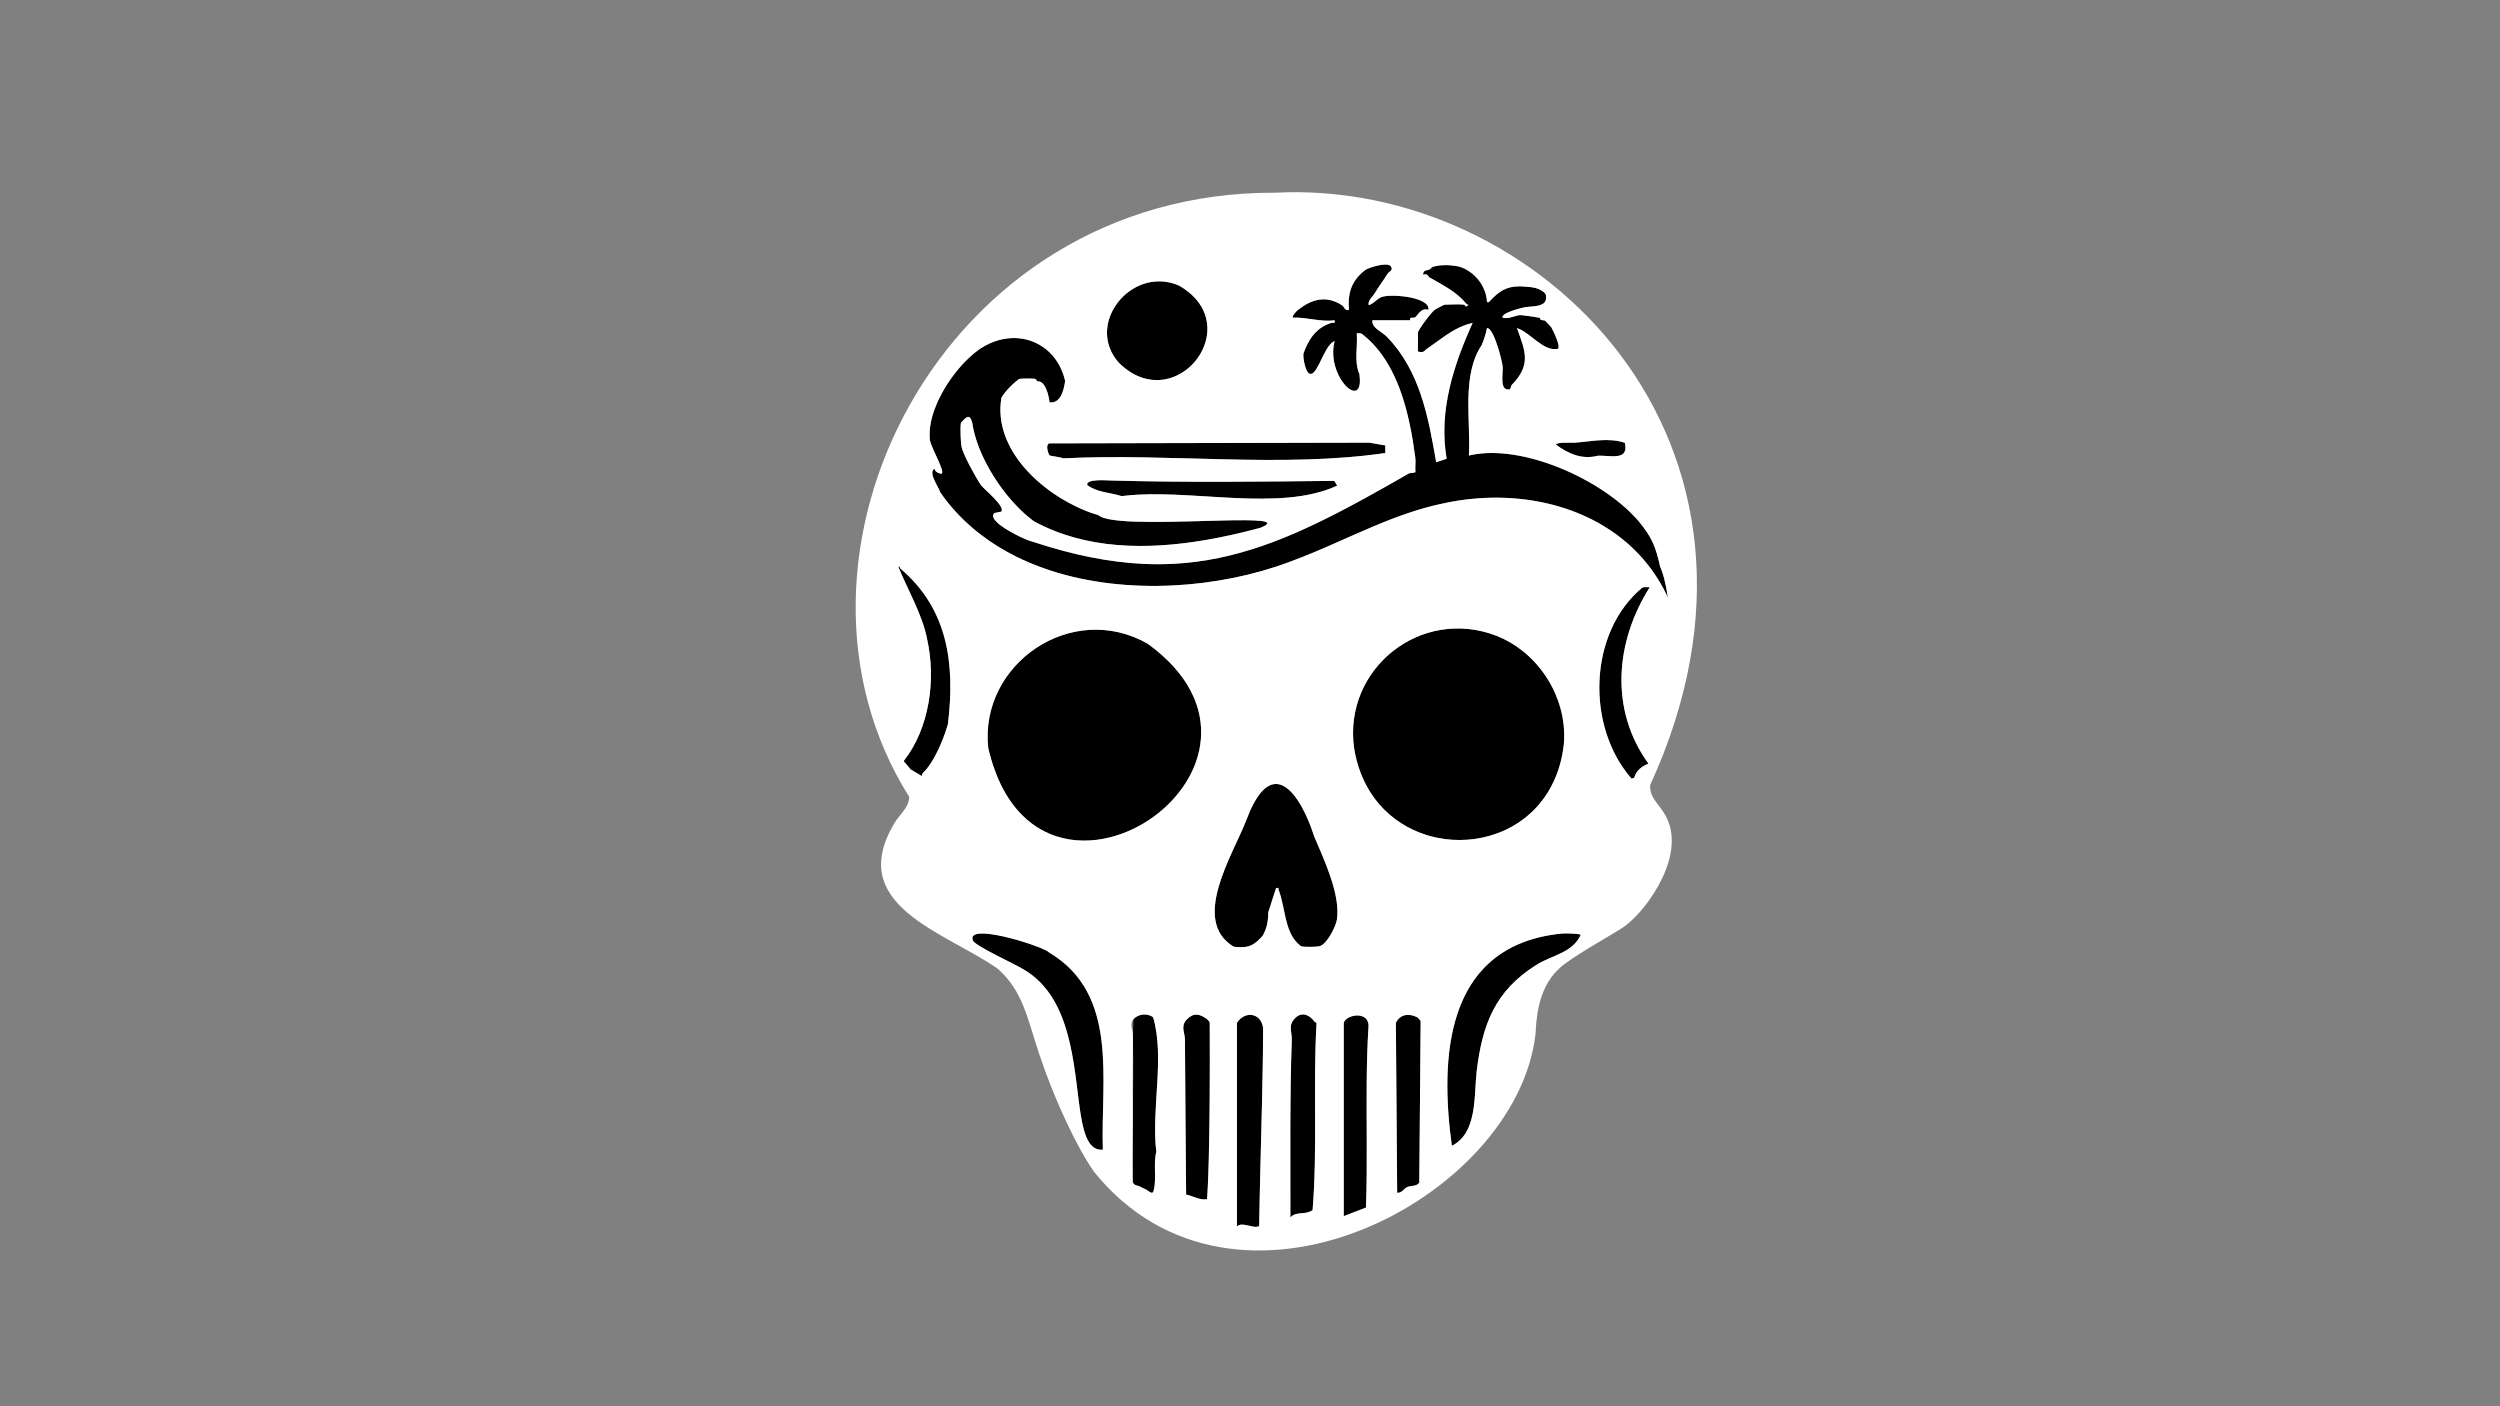 <?xml version="1.0" encoding="UTF-8"?>
<svg id="Layer_1" xmlns="http://www.w3.org/2000/svg" version="1.1" viewBox="0 0 1920 1080">
  <rect x="0" y="0" width="1920" height="1080" fill="#808080" stroke="none"/>
  <!-- Generator: Adobe Illustrator 29.0.1, SVG Export Plug-In . SVG Version: 2.1.0 Build 192)  -->
  <defs>
    <style>
      .st0 {
        fill: #fff;
      }
    </style>
  </defs>
  <path d="M805.6,731.42c54.27,32.17,39.56,98.47,41.4,151.58-5.2.29-8.79-2.34-11.42-7.1-.13-.23-.25-.47-.37-.71-4.61-9.19-6.12-25.51-8.5-43.83-.3-2.41-.63-4.86-.98-7.34-2.69-19.28-6.84-39.99-16.85-56.59-.45-.77-.93-1.52-1.41-2.27-.79-1.22-1.61-2.41-2.48-3.57-.28-.39-.57-.78-.87-1.16-4.42-5.76-9.75-10.8-16.23-14.82-.86-.55-1.75-1.07-2.65-1.57-5.77-3.65-36.71-17.75-38.05-21.74-1.74-4.46,2.73-5.75,9.88-5.26,1.25.07,2.58.22,3.98.41.45.06.91.12,1.37.2.14.01.29.04.43.06,2.37.37,4.89.86,7.47,1.43.34.08.68.15,1.03.23,6.7,1.54,13.76,3.61,19.73,5.64.01.01.03.02.05.02,2.07.71,4.02,1.42,5.77,2.09.27.11.53.21.79.31.46.19.91.37,1.34.54.03.02.06.03.08.03.41.18.8.34,1.18.5,1.13.49,2.12.95,2.94,1.37.26.14.49.27.71.39.13.07.26.14.38.22.24.14.45.27.63.4.1.07.19.14.27.2s.15.12.21.18c.07.05.12.11.17.16Z"/>
  <path d="M885.98,914.5c-.93,3.61-3.79-.04-6-1.02-2.28-1.01-2.95-1.41-4.83-2.38-1.35-.7-4.64-.44-5.22-3.56.15-15.52.11-31.26.06-47.01.23-20.66.52-41.32.13-61.95.07-5.26.17-10.48.3-15.66,3.45-4.32,11.05-5.13,15.23-1.57,9.02,31.23-1.56,70.21,2.39,103.19-2.46,9.78.45,20.22-2.06,29.96Z"/>
  <path d="M927,921c-5.8.93-10.58-2.48-16.06-3.58-.38-39.64-.62-79.25-.9-118.96-.14-5.92-3.53-10.31,1.42-15.5,5.06-5.3,9.65-4.48,15.16-.54.26.19.65.52,1.05.93.07.06.13.13.2.2.2.21.39.43.56.65.11.15.22.3.31.45.09.14.16.29.22.42.05.14.09.27.1.39.01,1.72.02,3.57.03,5.56.01,1.49.01,3.05.02,4.67.05,12.9.05,29.76-.07,47.24-.01,1.02-.02,2.05-.03,3.08v.72c-.01,1.04-.02,2.07-.03,3.11,0,.88-.01,1.76-.02,2.64-.02,2.23-.05,4.47-.07,6.7-.01,1.03-.02,2.06-.04,3.09-.01.88-.02,1.75-.03,2.62-.01.4-.01.8-.02,1.2-.11,8.04-.26,15.9-.44,23.24-.01.51-.02,1.02-.04,1.53-.02.63-.04,1.26-.05,1.89-.08,2.76-.16,5.43-.25,8-.02.58-.04,1.15-.06,1.71-.06,1.55-.11,3.05-.18,4.51-.02.49-.04.97-.06,1.44-.04.96-.08,1.89-.13,2.8-.08,1.64-.16,3.22-.25,4.71-.11,1.81-.22,3.51-.34,5.08Z"/>
  <path d="M967.07,941.56c-3.84,2.68-13.28-3.83-17.07.44v-156.5c.65-1.02,1.37-1.91,2.15-2.67.39-.38.8-.72,1.21-1.04.63-.47,1.27-.87,1.94-1.21.44-.22.89-.4,1.34-.56s.9-.28,1.35-.38c1.58-.32,3.18-.27,4.68.15.42.12.83.27,1.23.44.27.12.54.25.8.4s.5.3.75.47c.49.35.96.74,1.4,1.18,1.63,1.66,2.81,4.06,3.21,7.16.01,5.52-.03,11.61-.11,18.13-.02,1.91-.05,3.85-.08,5.83-.1,7.26-.25,14.96-.42,22.9-.02,1.11-.05,2.23-.07,3.35-.01.55-.02,1.1-.04,1.65-.02,1.12-.05,2.24-.07,3.37-.09,4.02-.19,8.1-.29,12.19-.02.96-.05,1.93-.07,2.9-.32,13.23-.67,26.6-.98,39.29-.02.9-.04,1.78-.07,2.67-.04,1.95-.09,3.89-.13,5.81-.03.92-.05,1.83-.07,2.74-.01.66-.03,1.32-.04,1.98-.04,1.74-.08,3.46-.12,5.15-.01.54-.02,1.06-.03,1.59-.03,1.07-.05,2.13-.07,3.18-.11,5.5-.21,10.72-.28,15.58-.02,1.3-.03,2.57-.05,3.81Z"/>
  <path d="M995.3,781.31c5.01-4.47,10.8-1.55,14.15,3.26.31.44,1.89.47,1.62,1.88-2.72,47.72.87,95.33-3,142.94-5.6,4.01-12.48.57-17.06,5.61.06-45.53-.51-90.89,1.07-136.48.18-6.5-3.23-11.44,3.22-17.21Z"/>
  <path d="M1050.24,784c.47.97.77,2.14.82,3.52-1.9,29.42-1.49,59.12-1.39,88.77.06,17.07.03,34.12-.61,51.1l-17.06,6.61v-148.5c1.39-4.92,12.14-7.9,16.87-3.38l.27.27c.09.1.17.19.25.29.32.39.61.83.85,1.32Z"/>
  <path d="M1073.01,916l-.98-130.47c3.25-6.85,10.37-7.45,16.63-4.15.43.23,2.39,2.3,2.4,3.08l-1.05,123.83c-2.23,3.04-6.13,2.17-8.96,3.26-2.85,1.09-4.54,5.06-8.04,4.45Z"/>
  <path d="M1214,718.01c-6.42,13.97-22.17,15.49-34.32,23.17-31.29,19.8-41.17,45.1-45.57,81.43-.28,2.35-.48,4.85-.65,7.45-.13,1.99-.24,4.04-.37,6.11-.08,1.28-.16,2.57-.24,3.87-.05.74-.11,1.47-.16,2.2-.11,1.38-.23,2.77-.37,4.16-.29,2.84-.67,5.66-1.2,8.41-.1.54-.21,1.07-.32,1.6-1.23,5.75-3.16,11.13-6.37,15.55-.32.44-.65.88-1,1.3-.61.76-1.28,1.49-1.99,2.18-.46.44-.93.87-1.42,1.28,0,0,0,.01-.01.01-.9.74-1.85,1.44-2.88,2.07-.68.43-1.38.83-2.12,1.2-4.74-34.49-5.74-71.7,4.45-101.93.52-1.53,1.06-3.05,1.64-4.55,2.31-6,5.1-11.69,8.42-16.99.84-1.33,1.7-2.63,2.6-3.9,2.26-3.19,4.73-6.21,7.43-9.06.54-.57,1.09-1.13,1.65-1.68,4.47-4.44,9.55-8.4,15.29-11.8,1.19-.71,2.41-1.39,3.66-2.03.51-.28,1.02-.55,1.54-.8,2.81-1.41,5.77-2.7,8.88-3.86,8.48-3.16,18.07-5.36,28.9-6.43,2.19-.26,13.68-.11,14.53,1.04Z"/>
  <path d="M1009.41,642.62c7.38,17.35,20.25,44.6,17.35,63.64-.79,5.21-7.7,19.14-13.5,20.48-2.23.51-12.26.71-14.01-.02l-.6-.45c-.79-.61-1.52-1.26-2.2-1.94-10.05-10.09-9.38-27.71-14.44-40.85-.47-1.16.76-1.88-2-1.48l-5.96,18.55c0,1.29-.06,2.55-.15,3.78-.08,1.11-.2,2.2-.37,3.27-.01.12-.03.23-.05.33-.11.71-.24,1.41-.4,2.11-.67,3-1.74,5.86-3.4,8.65-.37.42-.74.82-1.09,1.2-.36.38-.71.74-1.05,1.09-1.19,1.21-2.31,2.22-3.41,3.05-.31.23-.62.45-.93.66h-.01c-.31.21-.62.41-.93.59-.47.27-.95.52-1.43.74-.32.14-.63.27-.96.39-1.03.37-2.11.64-3.27.8-.64.09-1.31.15-2.02.18-.06.01-.11.01-.15.01-1.4.05-2.92,0-4.63-.12-.74-.05-1.53-.12-2.35-.21-33.32-20.19-.5-70.73,9.77-97.37.92-2.47,1.85-4.76,2.79-6.87.47-1.06.94-2.06,1.4-3.03,1.42-2.9,2.84-5.4,4.27-7.54.41-.62.82-1.2,1.23-1.75,1.02-1.37,2.04-2.57,3.06-3.59.47-.47.95-.91,1.42-1.31.01,0,.01-.01.01-.01,1.19-1,2.38-1.77,3.56-2.34,0,0,0-.01,0-.01,4.96-2.35,9.85-.99,14.45,2.92.51.43,1.02.9,1.52,1.39l.51.51c.24.25.48.51.74.78.24.27.5.56.75.85,1.01,1.18,2.01,2.48,2.99,3.88.44.64.88,1.29,1.32,1.97t.01.02c.46.72.92,1.46,1.37,2.22t0,.02c.3.5.59,1.02.89,1.54.45.81.9,1.64,1.34,2.48.43.83.86,1.68,1.28,2.54.29.59.57,1.19.85,1.79.41.88.82,1.78,1.22,2.7.14.32.28.64.41.96.26.61.52,1.23.78,1.86.01.01.01.02.01.03.23.56.46,1.13.69,1.71.05.14.11.28.16.42.19.49.39.99.58,1.5.9,2.37,1.75,4.8,2.56,7.28Z"/>
  <path d="M1266,586.48c-5.08,2.02-9.46,5.3-10.94,10.91l-2.04.58c-35.18-40.08-33.18-112.23,8.23-146.67,1.86-.71,3.83-.21,5.75-.3-26.39,41.66-31.04,93.89-1,135.48Z"/>
  <path d="M691.38,436.56c36.77,31.14,42.23,73.35,36.6,119.75-1.2,4.12-2.98,9.25-5.19,14.46-.36.87-.74,1.74-1.13,2.61s-.79,1.74-1.2,2.6c-.62,1.29-1.26,2.57-1.92,3.83-.44.84-.89,1.66-1.35,2.47s-.93,1.6-1.4,2.37c-1.42,2.32-2.92,4.45-4.46,6.29-.78.92-1.56,1.77-2.36,2.53-.64.6-.9,1.66-.99,2.52l-8.48-4.99-5.5-6.48c19.94-25.26,24.99-62.84,17.98-93.84-3.41-18.21-15.02-38.15-21.99-55.17,1.11-1.67.94.65,1.39,1.05Z"/>
  <path d="M758.97,574.53c-7.03-64.45,64.01-113.61,122.59-80.08,1.83,1.34,3.6,2.68,5.29,4.04.66.52,1.3,1.04,1.93,1.58,1.42,1.17,2.8,2.35,4.12,3.54,1.53,1.38,2.99,2.77,4.39,4.16.35.34.69.69,1.03,1.04.18.17.35.35.52.53.67.69,1.32,1.38,1.95,2.07.49.53.97,1.07,1.44,1.6,2.17,2.47,4.16,4.95,5.95,7.45.51.7,1.01,1.41,1.49,2.12.48.72.96,1.44,1.41,2.16.46.71.89,1.43,1.32,2.14.7,1.19,1.37,2.38,1.99,3.57.89,1.68,1.69,3.37,2.43,5.05.78,1.81,1.48,3.61,2.09,5.41l.36,1.08c.81,2.51,1.46,5.02,1.96,7.52.05.22.09.45.13.67,2.25,11.88,1.08,23.55-2.68,34.43-.23.65-.46,1.3-.7,1.95h0c-.74,1.94-1.54,3.84-2.43,5.72t0,.01c-.88,1.87-1.84,3.71-2.88,5.53-.68,1.21-1.4,2.41-2.15,3.59-.76,1.17-1.54,2.33-2.34,3.48-3.64,5.16-7.87,9.98-12.54,14.36-2.08,1.94-4.24,3.81-6.49,5.58-2.24,1.77-4.56,3.45-6.95,5.02-1.19.79-2.4,1.55-3.62,2.29-4.29,2.58-8.75,4.83-13.34,6.72-1.3.54-2.62,1.04-3.95,1.53h-.01c-2.65.96-5.34,1.79-8.05,2.5-14.05,3.65-28.67,3.78-42.24-.7-2.96-.98-5.87-2.18-8.71-3.61-.75-.37-1.5-.77-2.24-1.18-5.33-2.94-10.4-6.73-15.1-11.45-.39-.39-.78-.79-1.17-1.19t-.01-.01c-.77-.81-1.53-1.64-2.28-2.5,0,0-.01,0-.01-.01-6.38-7.34-11.96-16.56-16.42-27.89-.78-2-1.54-4.07-2.25-6.2-.48-1.43-.94-2.88-1.38-4.36-.89-2.97-1.7-6.05-2.45-9.26Z"/>
  <path d="M1039.95,574.55c-8.5-60.85,51.27-108.88,109.68-86.15,7.11,2.84,13.73,6.74,19.69,11.47,1.19.95,2.36,1.93,3.5,2.94.76.67,1.5,1.36,2.24,2.06.37.35.73.71,1.09,1.07.72.71,1.43,1.44,2.13,2.18,3.48,3.71,6.63,7.73,9.41,12,.84,1.28,1.63,2.59,2.4,3.91.76,1.33,1.49,2.67,2.19,4.03.23.46.46.92.68,1.38.44.92.87,1.84,1.29,2.77,1.65,3.73,3.03,7.58,4.13,11.52,0,0,0,0,0,.01,1.22,4.43,2.09,8.96,2.55,13.55t0,0c.43,4.35.51,8.75.19,13.17-.05.66-.1,1.32-.17,1.98-1.18,9.83-3.65,18.67-7.15,26.51-.81,1.8-1.67,3.56-2.58,5.26-1.53,2.85-3.19,5.54-4.98,8.08-1.09,1.53-2.21,3-3.37,4.41-.39.48-.79.95-1.18,1.41-.8.92-1.61,1.82-2.44,2.69-.83.88-1.68,1.73-2.55,2.56-1.3,1.24-2.64,2.43-4.01,3.57-.92.75-1.85,1.49-2.79,2.2-.94.7-1.9,1.39-2.87,2.06,0,0,0-.01-.01,0-3.4,2.31-6.96,4.34-10.65,6.09t-.01,0c-1.05.49-2.12.96-3.19,1.42h-.01c-1.07.45-2.15.87-3.24,1.28,0,0,0-.01-.01,0-14.64,5.4-30.78,6.54-46.11,3.41-.56-.11-1.12-.23-1.68-.36-2.23-.5-4.44-1.1-6.63-1.78-13.71-4.3-26.4-12.19-36.3-23.69-1.01-1.18-2-2.4-2.95-3.65-3.14-4.12-5.94-8.65-8.34-13.6-.77-1.58-1.49-3.21-2.18-4.88-.83-2.03-1.6-4.12-2.29-6.28-.21-.66-.42-1.32-.62-1.99-.4-1.33-.77-2.69-1.12-4.07-.34-1.38-.66-2.78-.95-4.2-.29-1.43-.56-2.88-.79-4.35Z"/>
  <path d="M1227.46,349.96c-12.56,3.2-22.55-1.28-32.47-8.46.02-2.12,12.41-1.36,14.5-1.51,12.74-.92,26.03-4.13,38.4.11,3.3,14.01-11.07,9.62-20.43,9.86Z"/>
  <path d="M1026.97,372.98c-22.25,10.27-50.33,10.81-79.15,9.47-3.42-.16-6.85-.34-10.28-.54h-.03c-5.15-.3-10.3-.63-15.43-.94,0,.01-.02.01-.03,0-3.41-.21-6.82-.41-10.2-.59-.01.01-.02,0-.03,0-13.04-.7-25.8-1.1-37.79-.47-.12.01-.24.02-.35.02-3.11.17-6.17.41-9.17.74-1.02.11-2.03.23-3.04.36-8.72-2.81-19.1-2.79-26.48-8.54-1.07-4.79,14.46-3.58,17.5-3.48,57.44,1.63,114.82.9,172.24.31l2.24,3.66Z"/>
  <path d="M1063.9,342.1l.03,5.84c-80.18,11.57-165.75-.03-247.44,4.07-1.75-.99-9.72-1.76-10.31-2.2-.95-.7-3.75-8.54-.18-9.31l245.54-.54,12.36,2.14Z"/>
  <path d="M1044.07,287.43c1.64,12.31-2.61,14.71-7.63,11.37-.22-.15-.44-.31-.66-.48-.34-.26-.68-.54-1.02-.84-1.81-1.63-3.65-3.91-5.29-6.67-.2-.34-.4-.69-.6-1.05h0c-.2-.37-.39-.73-.58-1.1h0c-.29-.57-.56-1.14-.83-1.73h0c-.26-.6-.52-1.2-.76-1.81-.25-.62-.48-1.25-.69-1.9-.08-.22-.15-.43-.22-.65-1.98-6.19-2.68-13.4-.8-20.57-.73.25-1.43.68-2.12,1.25-.22.18-.44.38-.66.6-.11.11-.22.22-.33.34-.11.11-.22.23-.33.35-1.96,2.21-3.73,5.46-5.4,8.81-.19.38-.37.75-.55,1.12-.19.38-.37.75-.55,1.12-1.36,2.79-2.66,5.51-3.95,7.61-.17.28-.34.54-.51.8-.39.58-.77,1.09-1.16,1.52-.13.15-.26.29-.39.42-.27.27-.53.49-.79.67-.75.51-1.5.69-2.28.44-.07-.03-.15-.05-.23-.09-3.06-.79-5.24-12.25-4.68-15.41.24-.69.49-1.37.75-2.04s.53-1.33.8-1.98c3.87-9.12,9.63-16.34,19.9-19.56,1.41-.49,3.05,1.22,2.48-1.96-11.1,1.43-21.1-2.51-31.99-2.02-1.14-1.07,2.83-5.17,3.79-5.93,10.65-8.35,21.7-11.48,33.82-3.64,1.92,1.25,2.22,4.62,5.39,3.58-1.05-12.07,1.62-21.22,10.36-28.87.52-.45,1.06-.9,1.63-1.35.28-.22.57-.44.86-.66,3.37-1.9,16.43-6,19.26-2.68,2.38,3.13-1.44,4.17-2.44,5.78-3.38,5.48-6.4,9.23-9.81,14.92-1.67,2.78-5,5.09-4.86,8.85,1.4,1.26,7.13-4.62,9.07-5.42,2.62-1.55,10.35-1.88,18.06-.92.58.07,1.17.15,1.74.24.58.09,1.16.18,1.73.28s1.14.21,1.7.33c.94.19,1.85.4,2.74.64.36.1.71.19,1.06.29.86.26,1.69.53,2.48.82.32.12.63.24.93.36s.59.25.88.38.57.26.83.4c.27.14.54.28.79.42,2.85,1.63,4.5,3.69,4,6.19-5.63-2.14-8.48,4.78-10.26,5.78-1.73.65-4.41-.69-3.75,2.22h-29c-.74,5.82,7.52,8.89,10.99,12.5,25.78,26.38,32.04,62.32,38.02,96.5l8.03-2.66c-6.34-36.53,5.33-72.01,19.96-104.33-9.8,2.21-17.32,7.13-24.83,12.54-1.37.98-2.73,1.98-4.11,2.98-2.06,1.5-4.15,3.01-6.32,4.48-1.88,1.17-1.81,3.24-6.74,1.99v-14.5c0-2.09,10.64-16.24,13.24-17.82.9-.54,6.85-3.68,7.26-3.68,4.58,0,10.7-.55,15,0,.33.04.97,1.2,1.5,1.53l1.99-1.51c-1.24.22-1.63-.45-2.3-1.27-7.34-8.79-18.08-14.08-27.96-19.78-.98-.57-.99-3.19-4.73-1.97v-.09c0-1.53.47-2.31,1.17-2.77.01-.01.02-.02.04-.02.07-.05.15-.09.23-.13.08-.05.15-.08.23-.11.16-.07.33-.12.51-.18.25-.08.52-.14.8-.21.19-.05.38-.09.57-.13.6-.12,1.18-.24,1.65-.47.08-.1.16-.2.25-.3h.01c.24-.17.46-.37.66-.62,0-.01.01-.01.02-.02,1.06-.81,2.58-1.37,4.34-1.74,1.32-.23,2.63-.39,3.92-.49,2.7-.17,5.59-.05,8.21.22,4.77.64,9.19,2.22,13,4.68,0,0,.01,0,.01.01,4.36,3.21,8.28,7.74,10.73,12.69,1.38,3.16,2.29,6.73,2.65,10.68,1.43.28,1.29.19,2.08-.65,7.02-7.4,12.38-11.48,23.42-11.44,5.11.37,10.4.34,14.81,2.36.57.26,1.12.56,1.66.89,1.09.67,2.11,1.51,3.04,2.55,2.12,7.6-3.7,9.03-9.45,9.62-.94.09-1.88.16-2.78.24-.9.07-1.77.15-2.56.24-.59.07-1.15.15-1.65.26-.77.16-2.42.56-4.4,1.11,0,0-.01.01-.02.01-.19.05-.38.1-.57.16-.18.06-.36.11-.54.16-.31.09-.63.18-.94.28,0,0-.01.01-.02.01-.12.03-.24.07-.35.11-.16.05-.31.1-.47.15-.08.02-.17.05-.25.08-.6.19-1.21.4-1.81.61-.23.08-.47.17-.7.25-1.06.4-2.08.82-2.99,1.26-.2.1-.39.19-.58.29-.76.4-1.41.81-1.92,1.22-.13.1-.25.21-.35.31-.05.05-.1.11-.15.16-.46.49-.69,1-.58,1.5.02.09.05.17.08.25,4.91,1.49,10.15-2.28,14.38-1.96,1.89.14,12.43,1.64,13.91,2,.66.16.69,1.5,1.03,1.63,1.17.47,2.62.18,3.36.66.28.18,4.41,4.59,4.62,4.93.05.09.13.21.21.36s.18.33.29.53c.05.1.11.22.17.33.23.46.51,1.01.82,1.62.08.17.16.33.23.49.15.33.31.67.48,1.02.36.76.72,1.58,1.07,2.41.14.33.28.66.42,1,.4.99.78,1.99,1.09,2.94.07.19.13.38.19.57.13.41.24.81.35,1.19.08.32.15.62.21.92.17.82.25,1.54.19,2.1-.02.23-.06.43-.13.6-.21.54-.64.8-1.37.68-10.52,1.67-20.67-12.97-30.52-16.01,6.79,18.25,10.92,28.37-4.03,43.73-1.33,1.56.17,4.62-4.27,3.08-4.69-1.63-2.2-13.14-2.68-17.34-.02-.2-.05-.45-.09-.75-.02-.17-.06-.37-.09-.58-.01-.04-.01-.08-.02-.12-.06-.33-.13-.69-.21-1.09-.44-2.26-1.22-5.49-2.21-8.93-.1-.32-.2-.65-.29-.98-.02-.05-.03-.1-.04-.14-.11-.34-.21-.68-.32-1.03-.56-1.84-1.17-3.7-1.83-5.46-.13-.36-.26-.71-.39-1.05-.72-1.88-1.47-3.62-2.24-5.07-.14-.26-.27-.5-.41-.74-.25-.44-.5-.85-.75-1.21-.16-.24-.33-.47-.49-.67,0-.01-.01-.01-.01-.01-.16-.21-.32-.4-.49-.57-.08-.09-.17-.18-.25-.25-.64-.61-1.28-.91-1.89-.83-.71,4-2.47,9.54-4.13,13.18-15.47,23.13-8.23,57.92-9.75,84.69,11.58-2.79,24.96-2.46,38.78.17,3.29.62,6.59,1.37,9.91,2.24.66.18,1.33.36,1.99.54,1.33.37,2.66.75,3.99,1.16,25.9,7.87,51.6,22.56,68.58,38.82.44.42.87.84,1.29,1.26,1.27,1.25,2.49,2.52,3.65,3.79.78.85,1.53,1.7,2.25,2.55,10.13,12.24,13.11,19.67,16.44,34.93.54,1.11,1.04,2.38,1.52,3.76,1.26,3.68,2.31,8.11,3.15,12.38.52,2.66.95,5.25,1.31,7.54-.37-.81-.75-1.62-1.14-2.42-.77-1.6-1.57-3.17-2.4-4.71h-.01c-5.8-10.84-12.95-20.37-21.17-28.61-.58-.59-1.17-1.17-1.77-1.75-1.18-1.15-2.39-2.27-3.61-3.36-3.1-2.75-6.32-5.35-9.66-7.79-1.32-.96-2.66-1.91-4.02-2.82l-.02-.02c-2.04-1.37-4.13-2.69-6.25-3.95h-.01c-20.55-12.26-44.49-19.14-69.3-20.89-6.94-.49-13.95-.57-20.98-.27-1.78.07-3.56.18-5.34.31-9.92.71-19.84,2.21-29.59,4.5-7.7,1.71-15.2,3.84-22.55,6.27-2.45.81-4.89,1.65-7.31,2.52-2.43.87-4.84,1.77-7.24,2.69-1.2.46-2.4.93-3.59,1.4-3.59,1.41-7.15,2.88-10.7,4.38-4.73,2-9.44,4.05-14.14,6.13-1.18.52-2.36,1.04-3.53,1.56-2.35,1.04-4.71,2.09-7.06,3.13-12.95,5.75-25.97,11.44-39.46,16.34-53.75,20.16-124.33,25.7-183.12,6.63-2.77-.91-5.5-1.86-8.21-2.86h-.01c-2.71-1.01-5.39-2.08-8.04-3.2t-.01,0c-3.53-1.49-7-3.09-10.42-4.78h0c-9.38-4.68-18.28-10.13-26.56-16.41-1.51-1.13-3-2.3-4.46-3.51-2.92-2.4-5.75-4.91-8.49-7.52t-.01,0c-2.73-2.63-5.38-5.36-7.93-8.2-.64-.72-1.28-1.44-1.89-2.17-1.87-2.18-3.68-4.42-5.44-6.73-1.17-1.55-2.31-3.12-3.42-4.72h0c-.42-1.53-1.64-3.71-2.89-6.06-.35-.68-.7-1.37-1.05-2.06-1.91-3.98-3.26-8.05-.68-10.05,1.1,2.49,2.55,3.2,5.12,3.89h.02c.45,0,.73-.19.87-.55.04-.06.06-.13.07-.21.03-.08.04-.17.05-.26.26-2.19-2.26-7.6-4.79-13.07-.45-.99-.9-1.97-1.34-2.93-1.45-3.21-2.71-6.23-3.23-8.38-.19-.82-.28-1.51-.22-2.04-.04-.5-.07-1.01-.09-1.52-.17-4.72.54-9.76,1.95-14.89.32-1.16.67-2.32,1.06-3.48.06-.2.13-.4.2-.6.59-1.75,1.26-3.5,2-5.25.32-.77.66-1.54,1-2.31.18-.39.36-.79.55-1.18.91-1.93,1.89-3.84,2.93-5.74,0-.01,0-.02.02-.03,1.25-2.27,2.6-4.51,4.01-6.7.01-.02.02-.03.03-.04.47-.72.94-1.43,1.42-2.14.01-.02.02-.03.03-.04.49-.71.98-1.41,1.47-2.11.01-.01.02-.02.03-.04.5-.69,1-1.38,1.51-2.06.01-.02.03-.04.05-.07.52-.68,1.04-1.36,1.56-2.02.79-1.02,1.61-2.01,2.43-2.99.54-.63,1.07-1.26,1.62-1.87.6-.68,1.2-1.34,1.82-2,.51-.56,1.03-1.11,1.56-1.65.29-.29.57-.58.86-.87,2-2,4.04-3.86,6.07-5.54.01,0,.02-.01.02-.02.87-.71,1.74-1.39,2.6-2.04.58-.43,1.16-.85,1.74-1.25,2.65-1.78,5.35-3.27,8.08-4.47,2.19-.96,4.39-1.74,6.59-2.34.98-.27,1.96-.5,2.94-.69.2-.05.4-.09.6-.12,8.49-1.61,16.85-.61,24.19,2.68,2.52,1.13,4.92,2.53,7.16,4.18.69.51,1.36,1.05,2.02,1.61,1.48,1.25,2.88,2.62,4.19,4.12.75.86,1.48,1.76,2.17,2.7s1.35,1.92,1.97,2.94c.83,1.36,1.6,2.79,2.29,4.29,1.4,2.97,2.51,6.2,3.31,9.67-.03.23-.06.46-.1.7-.11.78-.25,1.6-.41,2.46-.39,2.04-.94,4.23-1.75,6.23-.16.39-.32.77-.5,1.14-.11.23-.22.46-.34.68-.22.4-.44.79-.69,1.16-1.78,2.74-4.38,4.55-8.22,4.07-.04-.44-.09-.95-.17-1.52-.05-.3-.1-.61-.15-.94-.22-1.25-.53-2.68-.95-4.14-.1-.38-.22-.77-.35-1.16-.29-.89-.62-1.79-1-2.64-.18-.42-.38-.83-.58-1.22h-.01c-.2-.41-.42-.79-.65-1.14-.23-.36-.48-.71-.73-1.03s-.51-.61-.78-.86c-.28-.26-.57-.49-.87-.7-.29-.2-.6-.36-.92-.49-.63-.24-1.29-.34-2.01-.26-1.1-.48-.56-1.76-2.26-1.99-2.1-.28-9.94-.29-11.84.13-.11.08-.23.16-.36.24-2.84,1.94-7.82,6.66-10.93,10.66-.01,0-.01.01-.01.01-.27.34-.52.68-.76,1.01-.72,1.01-1.29,1.94-1.63,2.75-3.26,19.78,4.58,38.21,17.61,53.37.82.96,1.66,1.89,2.52,2.82.85.92,1.72,1.83,2.62,2.73.44.45.9.9,1.35,1.34.92.89,1.84,1.76,2.79,2.61.94.86,1.9,1.7,2.87,2.53.97.82,1.96,1.63,2.95,2.43,1.01.8,2.02,1.58,3.04,2.34,1.02.77,2.05,1.52,3.09,2.25.52.36,1.04.73,1.57,1.08,1.05.72,2.11,1.42,3.18,2.1.53.34,1.07.68,1.61,1.01,2.15,1.34,4.32,2.6,6.5,3.78h.01c2.19,1.19,4.39,2.31,6.59,3.34h.01c1.1.52,2.2,1.02,3.3,1.5h0c1.1.48,2.2.94,3.3,1.38,0,0,0,.01.01,0,1.09.45,2.19.86,3.28,1.26h.01c2.19.8,4.36,1.52,6.5,2.15.14.12.28.24.44.36.04.03.08.06.13.09.13.1.27.19.41.27,2.75,1.72,8.26,2.81,15.51,3.47,3.39.32,7.17.54,11.23.67,7.19.27,15.25.29,23.61.18.78,0,1.57,0,2.36-.03,4.43-.06,8.93-.15,13.41-.27.06,0,.11,0,.17,0,1.45-.03,2.9-.07,4.35-.11,1.56-.03,3.12-.07,4.67-.12,2.98-.08,5.92-.16,8.81-.24,2.09-.06,4.15-.11,6.17-.16.76-.02,1.52-.04,2.27-.06.62-.01,1.23-.03,1.83-.04,1.8-.04,3.56-.08,5.26-.11,1.07-.02,2.11-.03,3.14-.05,11.94-.15,21.06.05,24.4,1.19.35.12.63.25.84.38,1.07.69.54,1.64-1.96,2.94-.47.23-1.01.48-1.62.75-.4.17-.83.35-1.3.54-1.81.49-3.64.97-5.47,1.44-2.76.71-5.53,1.4-8.32,2.07s-5.6,1.32-8.42,1.95c-2.83.63-5.67,1.23-8.53,1.8-1.9.38-3.81.75-5.72,1.11h-.01c-1.91.35-3.83.7-5.75,1.03-44.58,7.61-91.58,7.35-131.56-14.4-.69-.5-1.38-1.03-2.07-1.56-1.38-1.07-2.75-2.2-4.12-3.39t-.01-.01c-.68-.6-1.36-1.2-2.03-1.82-.68-.64-1.36-1.28-2.04-1.93-.33-.32-.67-.65-1-.98-3.17-3.14-6.25-6.55-9.2-10.17-.35-.42-.69-.85-1.03-1.28-1.99-2.5-3.92-5.09-5.76-7.75-1.43-2.06-2.81-4.16-4.13-6.29,0-.01-.01-.01-.01-.01-.79-1.28-1.56-2.57-2.31-3.86-5.26-9.09-9.4-18.59-11.84-27.67-.23-.86-.44-1.71-.64-2.56-.51-2.14-.91-4.26-1.2-6.33-.51-1.91-1.06-3.12-1.66-3.82-.07-.08-.14-.15-.21-.21-1.26-1.21-2.7-.29-4.27,1.24-.47.45-.95.97-1.43,1.5-.37.4-.75.81-1.13,1.21-.72,3.31-.23,14.69.43,18.35,1.02,5.66,11.32,24.48,14.97,29.56,2.3,3.22,18.94,16.37,15.55,20.35l-5.24,1.03c-.09.08-.17.16-.24.25-1.74,1.86-.5,4.36,2.29,7,.32.31.67.62,1.04.93.15.14.31.27.47.4.33.27.67.54,1.02.81,4.19,3.23,10.06,6.48,15.17,8.88.63.31,1.26.59,1.86.86l.6.27c.39.18.78.34,1.15.5.43.18.85.36,1.25.52,2.23.92,3.98,1.52,4.9,1.67,31.47,10.46,59.32,15.83,85.14,17,7.91.36,15.63.33,23.2-.08,23.5-1.24,45.61-6.06,67.75-13.71.96-.34,1.93-.68,2.9-1.02,1.92-.68,3.84-1.38,5.75-2.11.01,0,.02,0,.02,0,1.76-.66,3.51-1.33,5.26-2.03,1.37-.55,2.73-1.1,4.1-1.66,1.24-.5,2.48-1.02,3.72-1.54.46-.2.92-.39,1.38-.59.97-.41,1.94-.83,2.91-1.25.01,0,.03,0,.05-.02,1.8-.78,3.6-1.58,5.41-2.41,3.08-1.38,6.16-2.81,9.26-4.29,11.82-5.63,23.86-11.9,36.34-18.73.01,0,.03-.01.05-.02,5.19-2.83,10.46-5.77,15.82-8.79,1.09-.61,2.17-1.22,3.26-1.84,2.16-1.22,4.33-2.45,6.52-3.7,0,0,.01,0,.02,0,1.89-1.08,3.79-2.16,5.71-3.27,1.41-.8,2.83-1.62,4.26-2.44,1.56-.61,4.82-.26,4.97-1.12-.31-3.56.35-7.39-.09-10.88-2.16-16.56-5.44-35.05-11.69-52.07-.39-1.06-.79-2.12-1.21-3.17-.41-1.05-.84-2.1-1.28-3.13-.65-1.56-1.34-3.1-2.06-4.62-.71-1.52-1.46-3.01-2.24-4.49-1.29-2.46-2.67-4.86-4.15-7.19-.88-1.39-1.8-2.76-2.76-4.1-1.59-2.23-3.27-4.38-5.07-6.43-.71-.82-1.45-1.63-2.2-2.41-2.63-2.77-5.47-5.33-8.54-7.66-1.26-.53-2.46-.29-3.75-.29.84,10.61-2.23,21.45,2.07,31.43Z"/>
  <path d="M850.7,261.5c-4.92-27.04,25.14-55.21,54.94-42.11,21.15,12.22,25,30.79,19.26,46.08-.22.59-.46,1.18-.71,1.76-9.58,22.23-39.53,36.46-64.84,11.43-1.4-1.57-2.63-3.17-3.69-4.81,0,0,0,0,0-.01-.55-.86-1.06-1.72-1.53-2.58-.08-.16-.17-.33-.25-.5-.17-.32-.33-.64-.48-.96-.87-1.82-1.55-3.67-2.06-5.54-.1-.37-.2-.74-.28-1.11-.03-.1-.05-.2-.07-.31-.1-.45-.2-.89-.28-1.34Z"/>
  <path class="st0" d="M875.15,911.1c1.88.97,2.55,1.37,4.83,2.38,2.21.98,5.07,4.63,6,1.02,2.51-9.74-.4-20.18,2.06-29.96-3.95-32.98,6.63-71.96-2.39-103.19-4.18-3.56-11.78-2.75-15.23,1.57-3.15,3.94-.48,7.37-.38,11.54.03,1.37.06,2.75.08,4.12-.28,20.34-.19,41.15-.13,61.95-.17,15.68-.3,31.35-.06,47.01.58,3.12,3.87,2.86,5.22,3.56ZM834.99,372.49c7.38,5.75,17.76,5.73,26.48,8.54,1.01-.13,2.02-.25,3.04-.36,2.99-.32,6.05-.56,9.17-.74.11,0,.23-.01.35-.02,11.99-.63,24.74-.23,37.79.47,0,0,.02.01.03,0,3.38.19,6.79.39,10.2.59.01.01.02.01.03,0,5.13.32,10.29.64,15.43.94h.03c3.43.2,6.86.38,10.28.54,28.82,1.34,56.9.8,79.15-9.47l-2.24-3.66c-57.42.59-114.8,1.32-172.24-.31-3.04-.1-18.57-1.31-17.5,3.48ZM806.18,349.81c.59.44,8.56,1.21,10.31,2.2,81.69-4.1,167.26,7.5,247.44-4.07l-.03-5.84-12.36-2.14-245.54.54c-3.57.77-.77,8.61.18,9.31ZM747.19,722.3c1.34,3.99,32.28,18.09,38.05,21.74.9.5,1.79,1.02,2.65,1.57,6.48,4.06,11.81,9.1,16.23,14.82.3.39.59.77.87,1.16.87,1.16,1.69,2.35,2.48,3.57.48.75.95,1.51,1.41,2.27,9.93,16.57,14.12,37.29,16.85,56.59.35,2.48.68,4.93.98,7.34,2.33,18.34,3.81,34.65,8.5,43.83.12.24.24.48.37.71,2.62,4.84,6.21,7.49,11.42,7.1-1.84-53.11,12.87-119.41-41.4-151.58-.05-.05-.1-.11-.17-.16l-.21-.18c-.08-.06-.17-.13-.27-.2-.18-.13-.4-.26-.63-.4-.12-.08-.25-.15-.38-.22-.22-.13-.46-.25-.71-.39-.82-.42-1.81-.88-2.94-1.37-.38-.16-.77-.33-1.18-.5-.02,0-.05-.01-.08-.03-.43-.18-.88-.36-1.34-.54-.26-.1-.52-.2-.79-.31-1.75-.68-3.69-1.39-5.77-2.09-.02,0-.04-.01-.05-.02-5.97-2.04-13.03-4.11-19.73-5.64-.35-.08-.69-.15-1.03-.23-2.58-.58-5.1-1.06-7.47-1.43-.14-.02-.29-.05-.43-.06-.46-.08-.92-.14-1.37-.2-1.4-.19-2.73-.34-3.98-.41-7.18-.51-11.66.78-9.88,5.26ZM995.3,781.31c-6.45,5.77-3.04,10.71-3.22,17.21-1.58,45.59-1.01,90.95-1.07,136.48,4.58-5.04,11.46-1.6,17.06-5.61,3.87-47.61.28-95.22,3-142.94.27-1.41-1.31-1.44-1.62-1.88-3.35-4.81-9.14-7.73-14.15-3.26ZM980.01,682c2.76-.4,1.53.32,2,1.48,5.06,13.14,4.39,30.76,14.44,40.85.68.68,1.41,1.33,2.2,1.94l.6.45c1.75.73,11.78.53,14.01.02,5.8-1.34,12.71-15.27,13.5-20.48,2.9-19.04-9.97-46.29-17.35-63.64-.81-2.48-1.66-4.91-2.56-7.28-.19-.5-.38-1.01-.58-1.5-.05-.14-.11-.28-.16-.42-.23-.58-.45-1.14-.69-1.71,0-.01,0-.02-.01-.03-.25-.62-.51-1.24-.78-1.86-.13-.32-.27-.64-.41-.96-.4-.91-.8-1.81-1.22-2.7-.28-.6-.56-1.2-.85-1.79-.42-.87-.84-1.71-1.28-2.54-.44-.84-.89-1.67-1.34-2.48-.29-.52-.59-1.04-.89-1.54t0-.02c-.45-.76-.9-1.5-1.37-2.22t-.01-.02c-.43-.68-.87-1.34-1.32-1.97-.98-1.4-1.98-2.7-2.99-3.88-.25-.29-.5-.58-.75-.85-.26-.27-.5-.53-.74-.78-.17-.18-.34-.35-.51-.51-.5-.49-1.01-.96-1.52-1.39-4.6-3.92-9.49-5.28-14.45-2.92,0,0,0,.01,0,.01-1.18.55-2.37,1.33-3.56,2.34,0,0,0,.01-.01.01-.47.39-.95.83-1.42,1.31-1.02,1.02-2.04,2.22-3.06,3.59-.41.55-.82,1.14-1.23,1.75-1.43,2.14-2.85,4.64-4.27,7.54-.47.97-.94,1.98-1.4,3.03-.94,2.11-1.87,4.4-2.79,6.87-10.27,26.64-43.09,77.18-9.77,97.37.82.09,1.61.16,2.35.21,1.71.13,3.23.18,4.63.12.04,0,.09,0,.15-.01.7-.02,1.38-.08,2.02-.18,1.16-.16,2.24-.43,3.27-.8.32-.12.64-.25.96-.39.48-.22.96-.47,1.43-.74.31-.18.62-.37.93-.58h.01c.31-.21.61-.43.93-.67,1.1-.83,2.22-1.84,3.41-3.05.34-.34.69-.71,1.05-1.09.35-.38.72-.78,1.09-1.2,1.66-2.79,2.73-5.65,3.4-8.65.16-.69.29-1.4.4-2.11.02-.1.04-.21.05-.33.17-1.07.29-2.16.37-3.27.09-1.23.14-2.49.15-3.78l5.96-18.55ZM950,942c3.79-4.27,13.23,2.24,17.07-.44.02-1.24.03-2.51.05-3.81.07-4.86.17-10.08.28-15.58.02-1.05.05-2.11.07-3.18.01-.53.02-1.05.03-1.59.04-1.7.08-3.41.12-5.15.01-.66.03-1.32.04-1.98.02-.91.04-1.82.07-2.74.04-1.92.09-3.86.13-5.81.03-.89.05-1.77.07-2.67.31-12.69.66-26.06.98-39.29.02-.97.05-1.93.07-2.9.1-4.09.2-8.17.29-12.19.02-1.13.05-2.25.07-3.37.02-.55.03-1.1.04-1.65.02-1.12.05-2.24.07-3.35.17-7.94.32-15.64.42-22.9.03-1.98.05-3.92.08-5.83.08-6.52.12-12.61.11-18.13-.4-3.1-1.58-5.5-3.21-7.16-.44-.45-.9-.84-1.4-1.18-.24-.17-.49-.33-.75-.47-.26-.15-.53-.28-.8-.4-.4-.18-.81-.33-1.23-.44-1.5-.42-3.1-.47-4.68-.15-.45.09-.9.22-1.35.38-.45.15-.9.33-1.34.56-.67.34-1.31.74-1.94,1.21-.42.31-.82.66-1.21,1.04-.78.76-1.5,1.65-2.15,2.67v156.5ZM910.94,917.42c5.48,1.1,10.26,4.51,16.06,3.58.12-1.57.23-3.27.34-5.08.09-1.49.17-3.07.25-4.71.05-.91.09-1.84.13-2.8l.06-1.44c.07-1.46.12-2.96.18-4.51.02-.56.04-1.13.06-1.71.09-2.57.17-5.24.25-8,.02-.62.04-1.26.05-1.89.02-.51.03-1.02.04-1.53.19-7.35.33-15.2.44-23.24.01-.4.01-.8.02-1.2,0-.87.02-1.75.03-2.62.02-1.03.03-2.06.04-3.09.03-2.23.05-4.47.07-6.7.01-.88.02-1.76.02-2.64,0-1.04.02-2.07.03-3.11v-.72c.01-1.03.02-2.05.03-3.08.12-17.48.12-34.34.07-47.24,0-1.62-.01-3.18-.02-4.67,0-1.98-.01-3.84-.02-5.56-.01-.12-.05-.25-.11-.39-.05-.13-.13-.28-.22-.42-.09-.15-.19-.3-.31-.45-.17-.22-.37-.45-.56-.65-.07-.08-.14-.15-.2-.2-.4-.41-.79-.74-1.05-.93-5.51-3.94-10.1-4.76-15.16.54-4.95,5.19-1.56,9.58-1.42,15.5.28,39.71.52,79.32.9,118.96ZM689.99,435.51c6.97,17.02,18.58,36.96,21.99,55.17,7.01,31,1.96,68.58-17.98,93.84l5.5,6.48,8.48,4.99c.09-.86.35-1.92.99-2.52.8-.76,1.58-1.61,2.36-2.53,1.54-1.84,3.04-3.97,4.46-6.29.48-.77.94-1.56,1.4-2.37s.91-1.63,1.35-2.47c.66-1.26,1.3-2.54,1.92-3.83.41-.86.81-1.73,1.2-2.6s.77-1.74,1.13-2.61c2.21-5.21,3.99-10.34,5.19-14.46,5.63-46.4.17-88.61-36.6-119.75-.45-.4-.28-2.72-1.39-1.05ZM1267,451c-1.92.09-3.89-.41-5.75.3-41.41,34.44-43.41,106.59-8.23,146.67l2.04-.58c1.48-5.61,5.86-8.89,10.94-10.91-30.04-41.59-25.39-93.82,1-135.48ZM1214,718.01c-.85-1.15-12.34-1.3-14.53-1.04-10.83,1.07-20.42,3.27-28.9,6.43-3.11,1.15-6.07,2.44-8.88,3.86-.52.25-1.03.52-1.54.8-1.25.64-2.47,1.32-3.66,2.03-5.74,3.4-10.82,7.36-15.29,11.8-.56.55-1.11,1.11-1.65,1.68-2.7,2.85-5.17,5.87-7.43,9.06-.9,1.28-1.77,2.58-2.6,3.9-3.32,5.3-6.11,10.99-8.42,16.99-.58,1.5-1.13,3.02-1.64,4.55-10.19,30.23-9.19,67.44-4.45,101.93.74-.37,1.44-.77,2.12-1.2,1.03-.63,1.99-1.32,2.88-2.07.01,0,.01-.01.01-.01.5-.41.97-.84,1.42-1.28.71-.69,1.38-1.42,1.99-2.18.35-.42.69-.86,1-1.3,3.21-4.42,5.14-9.8,6.37-15.55.11-.53.22-1.06.32-1.6.53-2.75.91-5.57,1.2-8.41.14-1.39.26-2.78.37-4.16.05-.73.11-1.46.16-2.2.09-1.29.17-2.59.24-3.87.13-2.07.24-4.12.37-6.11.18-2.6.37-5.1.65-7.45,4.4-36.33,14.28-61.63,45.57-81.43,12.15-7.68,27.9-9.2,34.32-23.17ZM1209.49,339.99c-2.09.15-14.48-.61-14.5,1.51,9.92,7.18,19.91,11.66,32.47,8.46,9.36-.24,23.73,4.15,20.43-9.86-12.37-4.24-25.66-1.03-38.4-.11ZM1073.01,916c3.5.61,5.19-3.36,8.04-4.45,2.83-1.09,6.73-.22,8.96-3.26l1.05-123.83c-.01-.78-1.97-2.85-2.4-3.08-6.26-3.3-13.38-2.7-16.63,4.15l.98,130.47ZM1045.75,256.29c3.07,2.33,5.91,4.89,8.54,7.66.75.78,1.48,1.59,2.2,2.41,1.79,2.05,3.48,4.2,5.07,6.43.95,1.34,1.87,2.71,2.76,4.1,1.47,2.33,2.85,4.73,4.15,7.19.77,1.48,1.52,2.97,2.24,4.49.71,1.52,1.4,3.06,2.06,4.62.44,1.03.87,2.08,1.28,3.13.42,1.05.82,2.11,1.21,3.17,6.25,17.02,9.53,35.51,11.69,52.07.44,3.49-.22,7.32.09,10.88-.15.86-3.41.51-4.97,1.12-1.43.82-2.85,1.64-4.26,2.44-1.92,1.1-3.82,2.19-5.71,3.27-.01,0-.02,0-.02,0-2.19,1.24-4.36,2.48-6.52,3.7-1.09.62-2.17,1.23-3.26,1.84-5.36,3.01-10.63,5.94-15.82,8.79-.02,0-.04.02-.05.02-12.49,6.82-24.53,13.09-36.34,18.73-3.1,1.48-6.18,2.91-9.26,4.29-1.81.82-3.61,1.62-5.41,2.41-.02.01-.04.01-.05.02-.97.42-1.94.84-2.91,1.25-.46.2-.92.39-1.38.59-1.24.52-2.48,1.04-3.72,1.54-1.37.56-2.73,1.11-4.1,1.66-1.75.69-3.5,1.37-5.26,2.03,0,0-.01,0-.02,0-1.92.72-3.84,1.43-5.75,2.11-.97.34-1.94.68-2.9,1.02-22.14,7.63-44.26,12.45-67.75,13.71-7.57.41-15.29.44-23.2.08-25.8-1.19-53.63-6.57-85.14-17.01-1.05-.21-2.78-.8-4.9-1.66-.4-.16-.82-.34-1.25-.52-.37-.16-.76-.33-1.15-.5l-.6-.27c-.6-.27-1.22-.56-1.86-.86-5.07-2.41-10.95-5.65-15.17-8.88-.35-.27-.69-.54-1.02-.81-.16-.13-.32-.26-.47-.4-.37-.31-.72-.62-1.04-.93-2.74-2.63-3.97-5.13-2.29-7,.07-.09.15-.17.24-.25l5.24-1.03c3.39-3.98-13.25-17.13-15.55-20.35-3.65-5.08-13.95-23.9-14.97-29.56-.66-3.66-1.15-15.04-.43-18.35.38-.4.76-.81,1.13-1.21.48-.53.96-1.04,1.43-1.5,1.57-1.53,3.01-2.45,4.27-1.24.07.06.14.13.21.21.6.7,1.15,1.91,1.66,3.82.29,2.07.69,4.19,1.2,6.33.19.85.41,1.7.64,2.56,2.44,9.08,6.58,18.58,11.84,27.67.74,1.3,1.52,2.59,2.31,3.86,0,0,.01,0,.01.01,1.32,2.13,2.69,4.23,4.13,6.29,1.84,2.66,3.77,5.25,5.76,7.75.34.43.68.86,1.03,1.28,2.95,3.62,6.03,7.03,9.2,10.17.33.33.66.66,1,.98.68.65,1.36,1.29,2.04,1.93.67.62,1.35,1.22,2.03,1.82t.01.01c1.36,1.19,2.74,2.32,4.12,3.39.69.53,1.38,1.06,2.07,1.56,39.98,21.75,86.98,22.01,131.56,14.4,1.93-.33,3.84-.67,5.75-1.03h.01c1.91-.35,3.82-.72,5.72-1.11,2.86-.57,5.7-1.17,8.53-1.8,2.82-.62,5.63-1.27,8.42-1.95,2.79-.67,5.56-1.36,8.32-2.07,1.83-.47,3.66-.95,5.47-1.44.47-.18.9-.36,1.3-.54.61-.27,1.15-.52,1.62-.75,2.55-1.3,3.06-2.25,1.96-2.94-.21-.13-.49-.26-.84-.38-3.31-1.15-12.43-1.35-24.4-1.19-1.03.02-2.07.03-3.14.05-1.7.03-3.46.07-5.26.11-.6.01-1.21.03-1.83.04-.75.02-1.51.04-2.27.06-2.02.05-4.08.1-6.17.16-2.89.07-5.83.15-8.81.24-1.55.05-3.11.09-4.67.12-1.45.04-2.9.07-4.35.11-.06,0-.11,0-.17,0-4.48.11-8.98.2-13.41.27-.79.02-1.58.03-2.36.03-8.36.09-16.42.07-23.61-.18-4.06-.13-7.84-.35-11.23-.67-7.21-.67-12.71-1.76-15.51-3.47-.15-.09-.28-.18-.41-.27-.05-.03-.09-.06-.13-.09-.15-.12-.3-.24-.43-.37-2.15-.63-4.32-1.35-6.51-2.14h-.01c-1.09-.41-2.19-.83-3.28-1.26-.01.01-.01,0-.01,0-1.1-.45-2.2-.91-3.3-1.38h0c-1.1-.49-2.2-.99-3.3-1.5h-.01c-2.2-1.04-4.4-2.16-6.59-3.34h-.01c-2.19-1.19-4.36-2.45-6.5-3.78-.54-.33-1.08-.67-1.61-1.01-1.07-.68-2.13-1.38-3.18-2.1-.53-.35-1.05-.72-1.57-1.08-1.04-.74-2.07-1.49-3.09-2.25s-2.03-1.54-3.04-2.34c-1-.8-1.98-1.61-2.95-2.43-.97-.83-1.93-1.67-2.87-2.53-.95-.85-1.87-1.72-2.79-2.61-.46-.45-.9-.89-1.35-1.34-.89-.89-1.77-1.81-2.62-2.73-.86-.93-1.7-1.87-2.52-2.82-13.03-15.16-20.87-33.59-17.61-53.37.34-.81.91-1.74,1.63-2.75.24-.33.49-.67.76-1.01,0,0,0-.01.01-.01,3.11-3.98,8.1-8.66,10.93-10.66.13-.08.25-.16.36-.24,1.9-.42,9.74-.41,11.84-.13,1.7.23,1.16,1.51,2.26,1.99.72-.08,1.38.02,2.01.26.32.13.62.29.92.49.3.21.59.44.87.7.27.26.53.55.78.86.25.32.5.67.73,1.03s.44.74.65,1.13h.01c.2.4.4.81.58,1.23.38.85.71,1.75,1,2.64.13.39.24.78.35,1.16.42,1.46.73,2.89.95,4.14.05.33.1.64.15.94.08.57.13,1.08.17,1.52,3.84.48,6.44-1.33,8.22-4.07.25-.37.48-.76.69-1.16.12-.22.23-.45.34-.68.18-.37.35-.75.5-1.14.81-2,1.36-4.19,1.75-6.23.17-.86.3-1.68.41-2.46.04-.24.07-.47.1-.7-.8-3.47-1.91-6.7-3.31-9.67-.69-1.5-1.46-2.93-2.29-4.29-.62-1.02-1.28-2-1.97-2.94s-1.42-1.84-2.17-2.7c-1.31-1.5-2.71-2.87-4.19-4.12-.66-.57-1.33-1.1-2.02-1.61-2.24-1.65-4.64-3.05-7.16-4.18-7.34-3.3-15.7-4.29-24.19-2.68-.2.03-.4.07-.6.12-.98.19-1.96.42-2.94.69-2.2.6-4.4,1.38-6.59,2.34-2.73,1.2-5.43,2.69-8.08,4.47-.58.4-1.16.82-1.74,1.25-.87.65-1.73,1.32-2.6,2.04,0,.01,0,.02-.02.02-2.03,1.67-4.07,3.53-6.07,5.54-.29.29-.57.58-.86.87-.53.54-1.05,1.09-1.56,1.65-.62.66-1.22,1.32-1.82,2-.55.62-1.09,1.24-1.62,1.87-.82.98-1.64,1.97-2.43,2.99-.53.66-1.05,1.34-1.56,2.02-.02.03-.04.05-.05.07-.51.68-1.02,1.37-1.51,2.06,0,.02-.02.03-.03.04-.5.7-.99,1.4-1.47,2.11,0,.01-.02.02-.03.04-.48.7-.96,1.42-1.42,2.14-.01.01-.02.02-.03.04-1.42,2.19-2.77,4.43-4.01,6.7-.01.01-.02.02-.02.03-1.05,1.89-2.03,3.81-2.93,5.74-.19.39-.37.79-.55,1.18-.35.77-.68,1.54-1,2.31-.74,1.75-1.41,3.5-2,5.25-.07.2-.14.4-.2.6-.39,1.16-.74,2.32-1.06,3.48-1.42,5.15-2.13,10.18-1.95,14.89.02.51.05,1.02.09,1.52-.06.53.03,1.22.22,2.04.51,2.17,1.78,5.18,3.23,8.38.44.96.89,1.94,1.34,2.93,2.51,5.46,5.02,10.89,4.79,13.07-.01.1-.03.18-.05.26,0,.08-.03.15-.07.21-.15.34-.43.54-.87.55h-.02c-2.57-.69-4.02-1.4-5.12-3.89-2.71,1.97-1.29,6.06.68,10.05.35.69.7,1.38,1.05,2.06,1.22,2.35,2.43,4.52,2.89,6.05h0c1.11,1.61,2.25,3.18,3.42,4.73,1.75,2.31,3.56,4.55,5.44,6.73.61.73,1.25,1.45,1.89,2.17,2.54,2.85,5.19,5.58,7.93,8.2t.01,0c2.74,2.63,5.57,5.13,8.49,7.52,1.46,1.21,2.95,2.38,4.46,3.51,8.27,6.29,17.17,11.74,26.56,16.41h0c3.41,1.7,6.88,3.29,10.42,4.78t.01,0c2.64,1.13,5.33,2.19,8.04,3.2h.01c2.71,1.01,5.45,1.96,8.21,2.86,58.79,19.07,129.37,13.53,183.12-6.63,13.49-4.9,26.51-10.59,39.46-16.34,2.35-1.04,4.71-2.08,7.06-3.13,1.17-.52,2.35-1.04,3.53-1.56,4.7-2.08,9.41-4.13,14.14-6.13,3.55-1.49,7.11-2.96,10.7-4.38,1.19-.47,2.39-.94,3.59-1.4,2.4-.92,4.81-1.82,7.24-2.69,2.42-.87,4.86-1.71,7.31-2.52,7.35-2.42,14.85-4.55,22.55-6.26,9.76-2.28,19.67-3.79,29.59-4.51,1.78-.13,3.56-.23,5.34-.31,7.03-.3,14.04-.22,20.98.27,24.79,1.76,48.74,8.65,69.3,20.88h.01c2.12,1.27,4.2,2.59,6.25,3.96l.02.02c1.36.92,2.7,1.86,4.02,2.82,3.34,2.44,6.56,5.04,9.66,7.79,1.22,1.1,2.42,2.22,3.61,3.36.6.58,1.19,1.16,1.77,1.75,8.2,8.25,15.35,17.78,21.17,28.6h.01c.82,1.55,1.62,3.12,2.4,4.72.39.8.77,1.61,1.14,2.42-.36-2.29-.79-4.88-1.31-7.54-.83-4.26-1.87-8.7-3.15-12.38-.48-1.38-.98-2.65-1.52-3.76-3.33-15.26-6.31-22.69-16.44-34.93-.72-.85-1.47-1.7-2.25-2.55-1.16-1.27-2.38-2.54-3.65-3.79-.42-.42-.85-.84-1.29-1.26-16.98-16.26-42.68-30.95-68.58-38.82-1.33-.41-2.66-.79-3.99-1.16-.66-.18-1.33-.36-1.99-.54-3.31-.87-6.62-1.62-9.91-2.24-13.82-2.63-27.2-2.96-38.78-.17,1.52-26.77-5.72-61.56,9.75-84.69,1.66-3.64,3.42-9.18,4.13-13.18.61-.08,1.25.22,1.89.83l.25.25c.16.17.33.36.49.57,0,0,.01,0,.01.01.16.21.33.43.49.67.25.36.5.77.75,1.21.13.24.27.48.41.74.77,1.45,1.52,3.19,2.24,5.07.14.35.27.7.39,1.05.66,1.76,1.27,3.62,1.83,5.46.11.35.21.69.32,1.03.01.04.02.09.04.14.1.33.19.66.29.98.99,3.44,1.77,6.67,2.21,8.93.08.4.15.76.21,1.09.01.04.01.08.02.12.03.21.06.4.09.58.04.3.07.55.09.75.48,4.2-2.01,15.71,2.68,17.34,4.44,1.54,2.94-1.52,4.27-3.08,14.95-15.36,10.82-25.48,4.03-43.73,9.85,3.04,20,17.68,30.52,16.01.74.14,1.18-.12,1.37-.68.07-.17.11-.37.13-.6.06-.56-.02-1.28-.19-2.1-.05-.29-.13-.6-.21-.92-.11-.38-.22-.78-.35-1.19-.06-.19-.12-.38-.19-.57-.31-.95-.69-1.95-1.09-2.94-.14-.33-.28-.67-.42-1-.35-.83-.71-1.65-1.07-2.41-.16-.35-.32-.69-.48-1.02-.07-.16-.15-.32-.23-.49-.3-.61-.58-1.16-.82-1.62-.06-.11-.12-.23-.17-.33-.11-.21-.21-.38-.29-.53s-.16-.27-.21-.36c-.21-.34-4.34-4.75-4.62-4.93-.74-.48-2.19-.19-3.36-.66-.34-.13-.37-1.47-1.03-1.63-1.48-.36-12.02-1.86-13.91-2-4.23-.32-9.47,3.45-14.38,1.96-.03-.08-.06-.16-.08-.25-.1-.5.12-1,.58-1.5.05-.05.1-.11.15-.16.11-.1.23-.21.35-.31.51-.41,1.16-.82,1.92-1.22.19-.1.38-.19.58-.29.91-.44,1.93-.86,2.99-1.26.23-.08.47-.17.7-.25.6-.21,1.21-.42,1.81-.61.08-.03.16-.06.25-.08.16-.05.31-.1.47-.15.12-.04.24-.08.35-.11.01,0,.02-.01.02-.01.32-.09.63-.19.94-.28.18-.05.36-.1.54-.16.2-.05.39-.1.57-.16.01,0,.02-.01.02-.01,1.98-.54,3.63-.93,4.41-1.1.5-.11,1.05-.19,1.64-.27.79-.09,1.66-.17,2.56-.24s1.84-.15,2.78-.24c5.75-.59,11.57-2.02,9.45-9.62-.93-1.04-1.95-1.88-3.04-2.55-.54-.34-1.09-.63-1.66-.89-4.41-2.02-9.7-1.99-14.81-2.36-11.04-.04-16.4,4.04-23.42,11.44-.79.84-.65.93-2.08.65.06-3.55-.93-7.22-2.65-10.68-2.37-5.46-6.1-9.72-10.73-12.69,0-.01-.01-.01-.01-.01-2.05-1.51-4.2-2.73-6.35-3.56-1.58-.43-3.97-.86-6.65-1.12-2.64-.37-5.39-.44-8.21-.22-1.38.08-2.71.24-3.92.49-1.25.22-2.52.49-3.78.82-.16.36-.35.67-.56.92,0,.01-.02.01-.02.02-.25.19-.48.4-.66.62h-.01c-.58.4-1.24.6-1.9.77-.19.04-.38.08-.57.13-.27.06-.54.12-.8.21-.18.04-.34.1-.51.18-.08.03-.15.06-.23.11-.08.03-.16.07-.23.13-.02,0-.03.01-.04.02-.75.47-1.25,1.28-1.17,2.77v.09c3.74-1.22,3.75,1.4,4.73,1.97,9.88,5.7,20.62,10.99,27.96,19.78.67.82,1.06,1.49,2.3,1.27l-1.99,1.51c-.53-.33-1.17-1.49-1.5-1.53-4.3-.55-10.42,0-15,0-.41,0-6.36,3.14-7.26,3.68-2.6,1.58-13.24,15.73-13.24,17.82v14.5c4.93,1.25,4.86-.82,6.74-1.99,2.17-1.47,4.26-2.98,6.32-4.48,1.38-1,2.74-2,4.11-2.98,7.51-5.41,15.03-10.33,24.83-12.54-14.63,32.32-26.3,67.8-19.96,104.33l-8.03,2.66c-5.98-34.18-12.24-70.12-38.02-96.5-3.47-3.61-11.73-6.68-10.99-12.5h29c-.66-2.91,2.02-1.57,3.75-2.22,1.78-1,4.63-7.92,10.26-5.78.5-2.5-1.15-4.56-4-6.19-.25-.15-.52-.29-.79-.42-.26-.14-.54-.27-.83-.4s-.58-.26-.88-.38c-.3-.13-.61-.25-.93-.36-.79-.3-1.62-.57-2.48-.82-.35-.1-.7-.2-1.06-.29-.89-.24-1.8-.45-2.74-.64-.56-.12-1.13-.23-1.7-.33s-1.15-.19-1.73-.28c-.57-.09-1.16-.17-1.74-.24-7.71-.96-15.44-.63-18.06.92-1.94.8-7.67,6.68-9.07,5.42-.14-3.76,3.19-6.07,4.86-8.85,3.41-5.69,6.43-9.44,9.81-14.92,1-1.61,4.82-2.65,2.44-5.78-2.83-3.32-15.89.78-19.26,2.68-.29.22-.58.44-.86.66-.57.45-1.11.9-1.63,1.35-8.74,7.65-11.41,16.8-10.36,28.87-3.17,1.04-3.47-2.33-5.39-3.58-12.12-7.84-23.17-4.71-33.82,3.64-.96.76-4.93,4.86-3.79,5.93,10.89-.49,20.89,3.45,31.99,2.02.57,3.18-1.07,1.47-2.48,1.96-10.27,3.22-16.03,10.44-19.9,19.56-.28.65-.54,1.31-.8,1.98s-.51,1.35-.75,2.04c-.56,3.16,1.62,14.62,4.68,15.41.08.04.16.06.23.09.78.26,1.54.08,2.28-.44.26-.18.52-.4.79-.67.13-.13.26-.27.39-.42.39-.43.77-.94,1.16-1.52.17-.25.34-.52.51-.8,1.29-2.1,2.59-4.82,3.95-7.61.18-.38.37-.75.55-1.12.18-.38.37-.75.55-1.12,1.67-3.35,3.44-6.6,5.4-8.81.11-.12.22-.24.33-.35.11-.12.22-.23.33-.34.22-.22.44-.42.66-.6.69-.57,1.39-1,2.12-1.25-1.88,7.17-1.18,14.38.8,20.57.07.22.14.44.22.65.21.65.44,1.28.69,1.9.24.62.49,1.22.76,1.8h0c.26.6.54,1.17.83,1.73h0c.18.38.38.75.58,1.1h0c.19.37.39.72.6,1.06,1.64,2.76,3.48,5.04,5.29,6.67.34.31.68.59,1.02.84.22.17.44.33.66.48,5.02,3.34,9.27.94,7.63-11.37-4.3-9.98-1.23-20.82-2.07-31.43,1.29,0,2.49-.24,3.75.29ZM1281.29,631.01c12.09,31.19-20.63,72.89-36,82-7.01,4.66-40.72,23.4-48,31-17.31,15.85-17.42,42.03-18,49.99-14.42,127.14-231.1,239.86-339,106.01-12.57-17.67-30.16-54.41-42-90-9.62-28.93-12.67-48.75-32-66-40.35-28.45-119.29-48.81-78-114,4.52-6.26,9.76-10.54,10.01-18-115.69-183.6,23.43-465.1,280.99-464,201.89-10.7,409.09,190.99,288,455-.5,11.48,9.09,15.26,14,28ZM1201.12,570.47c.32-4.41.25-8.82-.19-13.17t0,0c-.45-4.6-1.31-9.13-2.55-13.55,0-.01,0-.01,0-.01-1.09-3.94-2.48-7.79-4.13-11.52-.41-.93-.84-1.85-1.29-2.77-.22-.46-.45-.92-.68-1.38-.69-1.36-1.42-2.71-2.19-4.03-.76-1.32-1.56-2.63-2.4-3.91-2.78-4.27-5.93-8.29-9.41-12-.69-.74-1.4-1.46-2.13-2.18-.35-.36-.72-.71-1.09-1.07-.74-.7-1.48-1.39-2.24-2.06-1.14-1.02-2.31-2-3.5-2.94-5.96-4.73-12.58-8.63-19.69-11.47-58.41-22.73-118.18,25.3-109.68,86.15.23,1.47.5,2.92.79,4.35.29,1.42.61,2.82.95,4.2.35,1.38.72,2.74,1.12,4.07.2.67.4,1.34.62,1.99.69,2.16,1.46,4.25,2.29,6.28.68,1.67,1.41,3.3,2.18,4.88,2.4,4.95,5.2,9.48,8.34,13.6.95,1.26,1.94,2.47,2.95,3.65,9.9,11.5,22.59,19.39,36.3,23.69,2.18.69,4.39,1.28,6.63,1.78.56.13,1.12.25,1.68.36,15.33,3.14,31.46,2,46.11-3.41.01-.01.01,0,.01,0,1.09-.4,2.17-.82,3.24-1.28h.01c1.07-.44,2.13-.92,3.19-1.42t.01,0c3.68-1.74,7.25-3.76,10.65-6.09.01-.01.01,0,.01,0,.97-.66,1.93-1.35,2.87-2.06.95-.71,1.88-1.44,2.79-2.2,1.38-1.14,2.71-2.33,4.01-3.57.87-.83,1.72-1.68,2.55-2.56.84-.88,1.65-1.77,2.44-2.69.39-.46.79-.93,1.18-1.41,1.17-1.42,2.29-2.89,3.37-4.41,1.79-2.54,3.45-5.23,4.98-8.08.91-1.7,1.77-3.45,2.58-5.26,3.5-7.84,5.97-16.68,7.15-26.51.07-.66.12-1.32.17-1.98ZM1051.07,787.52c-.05-1.38-.35-2.55-.83-3.52-.23-.49-.52-.93-.85-1.32-.08-.1-.16-.19-.25-.29-.09-.09-.18-.19-.27-.27-4.73-4.52-15.48-1.54-16.87,3.38v148.5l17.06-6.61c.64-16.98.67-34.03.61-51.1-.1-29.65-.5-59.35,1.4-88.77ZM924.9,265.47c5.74-15.29,1.89-33.86-19.26-46.08-29.8-13.1-59.86,15.07-54.94,42.11.08.45.17.89.28,1.34.02.11.04.21.07.31.08.37.18.74.28,1.11.51,1.87,1.19,3.72,2.06,5.54.15.32.31.64.48.96.08.17.17.34.25.5.47.87.98,1.73,1.53,2.58,0,.01,0,.01,0,.01,1.06,1.64,2.28,3.25,3.68,4.81h.01c25.31,25.03,55.26,10.8,64.84-11.43.25-.58.49-1.17.71-1.76ZM918.68,584.61c3.76-10.88,4.93-22.55,2.68-34.43-.04-.23-.08-.45-.13-.67-.5-2.5-1.15-5.01-1.96-7.52-.11-.36-.23-.72-.36-1.08-.61-1.8-1.31-3.6-2.09-5.41-.73-1.69-1.54-3.37-2.43-5.05-.62-1.19-1.29-2.38-1.99-3.57-.42-.72-.86-1.43-1.32-2.14-.45-.72-.93-1.44-1.41-2.16-.48-.71-.97-1.42-1.49-2.12-1.79-2.5-3.78-4.98-5.95-7.45-.47-.53-.95-1.07-1.44-1.6-.63-.69-1.28-1.38-1.95-2.07-.17-.18-.35-.36-.52-.53-.34-.35-.68-.7-1.03-1.04-1.39-1.39-2.86-2.78-4.39-4.16-1.32-1.19-2.7-2.37-4.12-3.54-.63-.54-1.28-1.06-1.93-1.58-1.69-1.36-3.46-2.7-5.29-4.04-58.58-33.53-129.62,15.63-122.59,80.08.75,3.21,1.56,6.29,2.45,9.26.44,1.48.9,2.93,1.38,4.36.71,2.13,1.46,4.2,2.25,6.2,4.45,11.33,10.03,20.56,16.42,27.89,0,.01.01.01.01.01.75.86,1.51,1.7,2.28,2.5t.01.01c.38.41.77.81,1.17,1.19,4.7,4.72,9.77,8.51,15.1,11.45.74.41,1.49.81,2.24,1.18,2.84,1.43,5.75,2.63,8.71,3.61,13.58,4.49,28.2,4.35,42.24.7,2.71-.7,5.4-1.54,8.05-2.5h.01c1.32-.48,2.64-.98,3.95-1.53,4.59-1.89,9.05-4.14,13.34-6.72,1.22-.73,2.43-1.5,3.62-2.29,2.39-1.57,4.71-3.25,6.95-5.02s4.41-3.63,6.49-5.58c4.67-4.38,8.9-9.2,12.54-14.36.81-1.14,1.59-2.3,2.34-3.48s1.47-2.38,2.15-3.59c1.04-1.81,2-3.65,2.88-5.53t0-.01c.89-1.87,1.7-3.78,2.43-5.71h0c.24-.65.48-1.3.7-1.96Z"/>
</svg>
